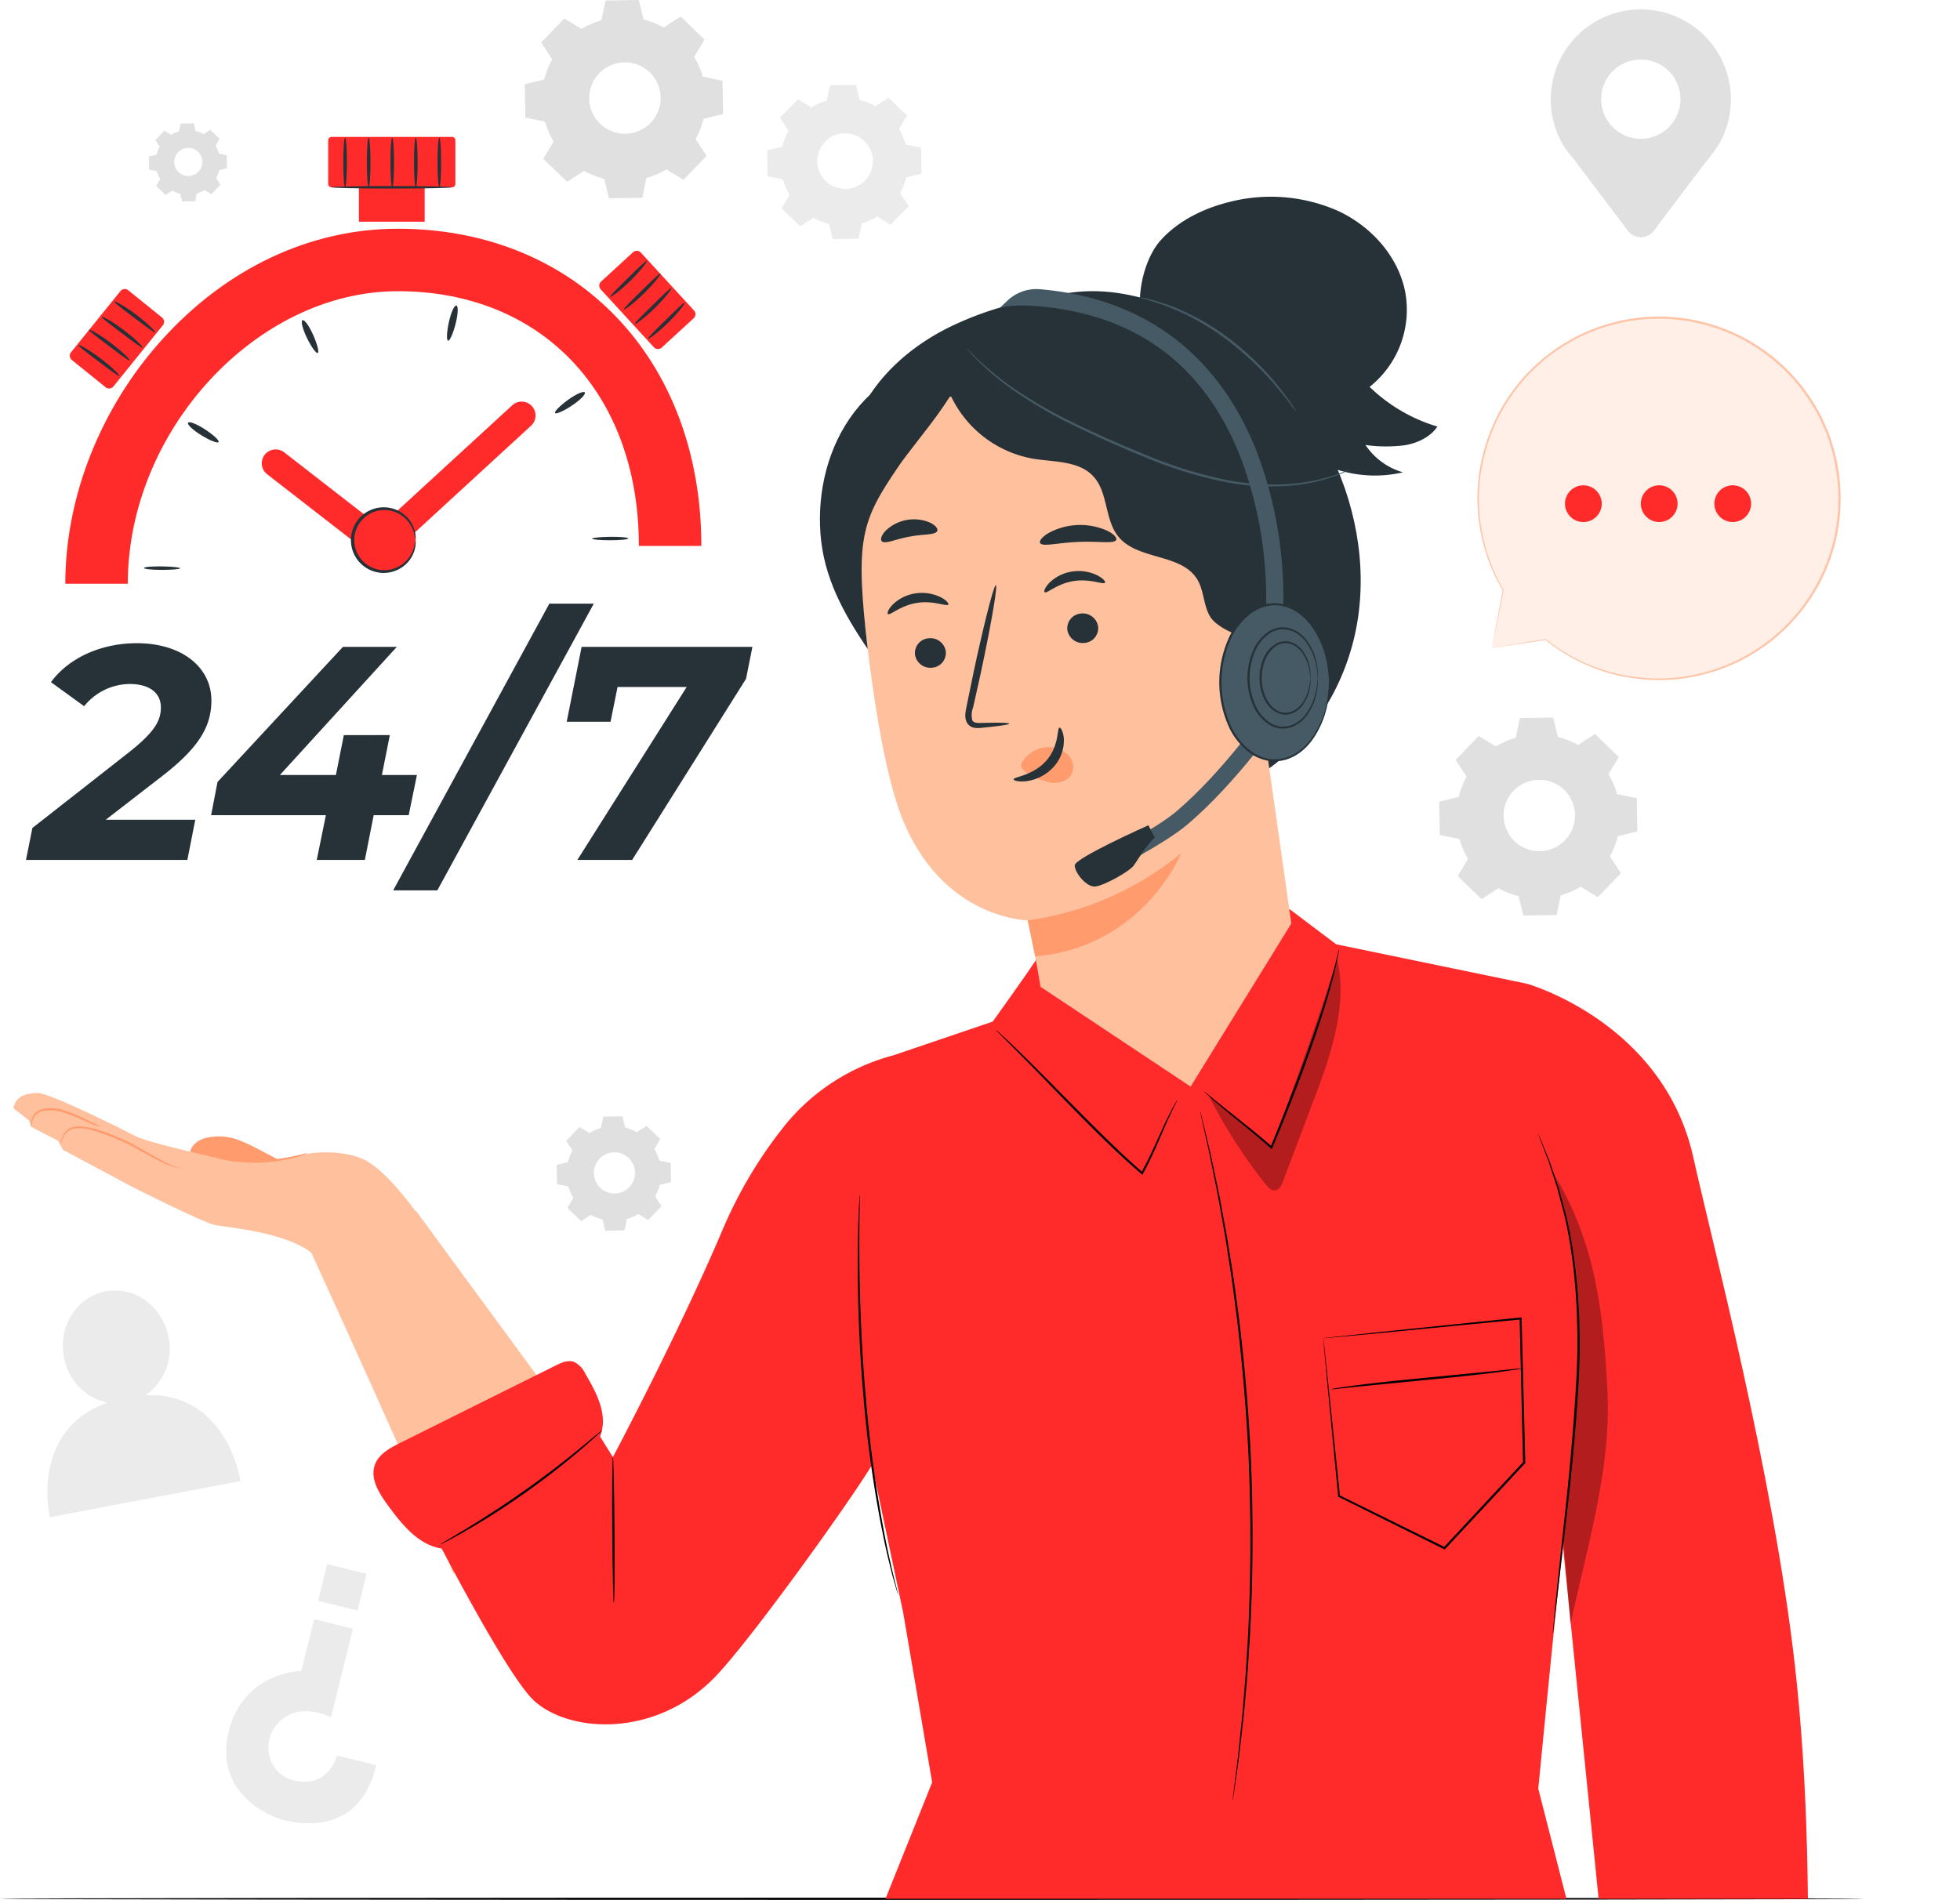 <svg xmlns="http://www.w3.org/2000/svg" xmlns:xlink="http://www.w3.org/1999/xlink" width="427" height="414" viewBox="0 0 427 414">
  <defs>
    <clipPath id="clip-path">
      <rect id="Rectangle_61" data-name="Rectangle 61" width="406.153" height="414" fill="none"/>
    </clipPath>
    <clipPath id="clip-path-7">
      <rect id="Rectangle_58" data-name="Rectangle 58" width="11.903" height="98.359" fill="none"/>
    </clipPath>
    <clipPath id="clip-path-8">
      <rect id="Rectangle_59" data-name="Rectangle 59" width="28.721" height="50.45" fill="none"/>
    </clipPath>
    <clipPath id="clip-support-image">
      <rect width="427" height="414"/>
    </clipPath>
  </defs>
  <g id="support-image" clip-path="url(#clip-support-image)">
    <g id="Group_88" data-name="Group 88">
      <g id="Group_87" data-name="Group 87" clip-path="url(#clip-path)">
        <g id="Group_72" data-name="Group 72">
          <g id="Group_71" data-name="Group 71" clip-path="url(#clip-path)">
            <path id="Path_508" data-name="Path 508" d="M134.739,6.3a17.772,17.772,0,0,1,4.337-1.884l.893-4.293L147.22,0l1.044,4.258a17.777,17.777,0,0,1,4.4,1.731l3.665-2.4,5.217,5.038-2.272,3.746a17.761,17.761,0,0,1,1.885,4.337l4.292.893.127,7.252L161.321,25.9a17.8,17.8,0,0,1-1.73,4.4l2.4,3.665-5.037,5.218-3.747-2.272a17.778,17.778,0,0,1-4.337,1.884l-.893,4.292-7.251.127-1.044-4.258a17.791,17.791,0,0,1-4.4-1.731l-3.665,2.4L126.4,34.587l2.272-3.746a17.781,17.781,0,0,1-1.885-4.337L122.5,25.61l-.127-7.251,4.258-1.044a17.77,17.77,0,0,1,1.731-4.4l-2.4-3.666,5.038-5.217Zm3.866,9.66a7.78,7.78,0,1,0,11-.193,7.781,7.781,0,0,0-11,.193" transform="translate(-8.053)" fill="#e0e0e0"/>
            <path id="Path_509" data-name="Path 509" d="M136.949,264.03a10.257,10.257,0,0,1,2.5-1.086l.516-2.476,4.182-.073.6,2.455a10.221,10.221,0,0,1,2.537,1l2.114-1.385,3.009,2.905-1.311,2.161a10.23,10.23,0,0,1,1.087,2.5l2.475.515.074,4.182-2.456.6a10.254,10.254,0,0,1-1,2.537l1.385,2.113-2.905,3.009-2.161-1.31a10.268,10.268,0,0,1-2.5,1.086l-.515,2.476-4.182.073-.6-2.455a10.221,10.221,0,0,1-2.537-1l-2.114,1.385-3.009-2.905,1.311-2.161a10.215,10.215,0,0,1-1.087-2.5l-2.475-.515-.074-4.182,2.456-.6a10.27,10.27,0,0,1,1-2.537l-1.385-2.113,2.905-3.009Zm2.229,5.572a4.487,4.487,0,1,0,6.345-.111,4.487,4.487,0,0,0-6.345.111" transform="translate(-8.543 -17.136)" fill="#e0e0e0"/>
            <path id="Path_510" data-name="Path 510" d="M39.588,31.258a7,7,0,0,1,1.707-.742l.352-1.689,2.854-.05.411,1.676a6.97,6.97,0,0,1,1.732.682l1.443-.946,2.053,1.983-.894,1.475a7,7,0,0,1,.742,1.707l1.69.352.05,2.854-1.676.411a7.018,7.018,0,0,1-.681,1.732l.945,1.443L48.333,44.2l-1.475-.895a6.984,6.984,0,0,1-1.707.742l-.352,1.69-2.854.05-.411-1.676A7.032,7.032,0,0,1,39.8,43.43l-1.442.945-2.054-1.983.894-1.475a6.969,6.969,0,0,1-.742-1.707l-1.689-.351L34.718,36l1.676-.411a7,7,0,0,1,.682-1.732l-.946-1.442,1.983-2.054Zm1.522,3.8a3.063,3.063,0,1,0,4.331-.077,3.063,3.063,0,0,0-4.331.077" transform="translate(-2.285 -1.894)" fill="#e0e0e0"/>
            <path id="Path_511" data-name="Path 511" d="M188.525,24.691a13.824,13.824,0,0,1,3.374-1.467l.7-3.34,5.643-.1.812,3.314a13.814,13.814,0,0,1,3.424,1.346l2.851-1.869,4.06,3.921-1.767,2.915a13.825,13.825,0,0,1,1.467,3.374l3.339.7.1,5.643-3.313.813a13.824,13.824,0,0,1-1.347,3.423l1.869,2.852-3.92,4.06L202.9,48.5a13.788,13.788,0,0,1-3.374,1.467l-.7,3.34-5.642.1-.813-3.314a13.844,13.844,0,0,1-3.423-1.346L186.1,50.617l-4.06-3.92,1.767-2.915a13.821,13.821,0,0,1-1.466-3.374l-3.34-.7-.1-5.643,3.314-.813a13.823,13.823,0,0,1,1.346-3.423l-1.869-2.852,3.92-4.059Zm3.008,7.517a6.054,6.054,0,1,0,8.56-.15,6.053,6.053,0,0,0-8.56.15" transform="translate(-11.773 -1.302)" fill="#ebebeb"/>
            <path id="Path_512" data-name="Path 512" d="M347.983,173.657a17.734,17.734,0,0,1,4.332-1.882l.892-4.288,7.245-.127,1.043,4.253a17.782,17.782,0,0,1,4.4,1.729l3.661-2.4,5.213,5.033-2.269,3.742a17.754,17.754,0,0,1,1.882,4.333l4.287.892.127,7.245-4.253,1.043a17.724,17.724,0,0,1-1.729,4.4l2.4,3.662-5.032,5.213-3.743-2.27a17.689,17.689,0,0,1-4.333,1.882l-.892,4.288-7.245.127-1.043-4.253a17.74,17.74,0,0,1-4.4-1.729l-3.661,2.4-5.213-5.032,2.269-3.743a17.755,17.755,0,0,1-1.882-4.333l-4.288-.892-.127-7.245,4.254-1.043a17.772,17.772,0,0,1,1.728-4.4l-2.4-3.662,5.032-5.212Zm3.862,9.651a7.773,7.773,0,1,0,10.991-.193,7.773,7.773,0,0,0-10.991.193" transform="translate(-22.087 -11.014)" fill="#e0e0e0"/>
            <path id="Path_513" data-name="Path 513" d="M400.889,21.844a19.622,19.622,0,1,0-36.534,9.913h-.011l.056.074c.752,1.268,1.695,2.175,2.647,3.507L378.44,50.428a3.543,3.543,0,0,0,5.656,0l11.2-14.842a42.3,42.3,0,0,0,2.849-3.775l.041-.054h-.008a19.5,19.5,0,0,0,2.709-9.913m-19.622,8.543a8.635,8.635,0,1,1,8.635-8.635,8.634,8.634,0,0,1-8.635,8.635" transform="translate(-23.799 -0.146)" fill="#e0e0e0"/>
            <path id="Path_514" data-name="Path 514" d="M32.413,323.849A12.379,12.379,0,0,0,37.465,311.2c-1.28-6.719-7.424-11.2-13.725-10s-10.37,7.613-9.09,14.331a12.362,12.362,0,0,0,9.472,9.934C7.1,331.52,11.6,350.427,11.6,350.427l41.513-7.884s-2.806-19.455-20.7-18.7" transform="translate(-0.728 -19.809)" fill="#ebebeb"/>
            <path id="Path_515" data-name="Path 515" d="M85.439,409.492l-8.545-2.106s-1.768,7.176-9.256,5.467a7.122,7.122,0,0,1-5.609-6.064,7.885,7.885,0,0,1,2.314-6.771c2.038-2.032,5.749-3.422,11.258-.988l4.748-19.268-8.45-2.081-2.781,11.286s-12.605.144-15.823,13.2c-3.078,12.5,7.413,18.159,12.209,19.341,3.669.9,16.383,3.1,19.936-12.019" transform="translate(-3.471 -24.855)" fill="#ebebeb"/>
            <rect id="Rectangle_52" data-name="Rectangle 52" width="8.248" height="8.832" transform="translate(69.305 348.831) rotate(-76.158)" fill="#ebebeb"/>
          </g>
        </g>
        <g id="Group_74" data-name="Group 74">
          <g id="Group_73" data-name="Group 73" clip-path="url(#clip-path)">
            <path id="Path_516" data-name="Path 516" d="M406.153,442.887c0,.135-90.928.243-203.066.243C90.908,443.13,0,443.021,0,442.887s90.908-.243,203.087-.243c112.138,0,203.066.108,203.066.243" transform="translate(0 -29.13)"/>
          </g>
        </g>
        <g id="Group_76" data-name="Group 76">
          <g id="Group_75" data-name="Group 75" clip-path="url(#clip-path)">
            <path id="Path_517" data-name="Path 517" d="M23.441,188.5h19.5l-1.725,8.755H6.063l1.393-6.964,21.159-16.582c5.24-4.179,6.832-6.633,6.832-9.684s-2.321-5.107-6.832-5.107a12.863,12.863,0,0,0-9.883,4.843l-7.23-5.24c3.714-5.108,10.679-8.49,18.7-8.49,9.816,0,16.25,5.24,16.25,12.47,0,5.505-2.52,10.147-10.679,16.448Z" transform="translate(-0.399 -9.873)" fill="#263238"/>
            <path id="Path_518" data-name="Path 518" d="M92.277,187.559H84.65l-1.924,9.75H72.247l1.99-9.75H49.232l1.393-7.23L77.952,150.88h11.74L64.222,178.8h12.2l1.725-8.689H88.165L86.442,178.8h7.627Z" transform="translate(-3.24 -9.929)" fill="#263238"/>
            <path id="Path_519" data-name="Path 519" d="M125.715,140.8H135.4l-34.092,62.48H91.689Z" transform="translate(-6.034 -9.266)" fill="#263238"/>
            <path id="Path_520" data-name="Path 520" d="M172.618,150.88l-1.393,6.963-24.806,39.465H134.48l23.812-37.674H143.235L141.71,167.2h-9.551l3.25-16.317Z" transform="translate(-8.697 -9.929)" fill="#263238"/>
            <path id="Path_521" data-name="Path 521" d="M28.841,130.717H15.231c0-18.948,7.667-38.322,21.035-53.153,14.072-15.612,32.329-24.21,51.408-24.21,38.931,0,66.12,28.418,66.12,69.108h-13.61c0-33.195-21.1-55.5-52.51-55.5-30.792,0-58.833,30.385-58.833,63.751" transform="translate(-1.002 -3.511)" fill="#ff2a2a"/>
            <path id="Path_522" data-name="Path 522" d="M37.512,132.115c2.175.035,3.937.219,3.935.409s-1.766.347-3.94.349-3.936-.18-3.934-.409,1.766-.385,3.939-.349" transform="translate(-2.209 -8.694)" fill="#263238"/>
            <path id="Path_523" data-name="Path 523" d="M47.581,100.068c1.82,1.191,3.129,2.42,2.923,2.745s-1.877-.333-3.731-1.47-3.162-2.364-2.922-2.744,1.91.279,3.73,1.469" transform="translate(-2.884 -6.482)" fill="#263238"/>
            <path id="Path_524" data-name="Path 524" d="M72.877,77.937c.881,1.989,1.318,3.73.976,3.889s-1.391-1.3-2.344-3.253-1.39-3.7-.976-3.888S72,75.949,72.877,77.937" transform="translate(-4.631 -4.914)" fill="#263238"/>
            <path id="Path_525" data-name="Path 525" d="M106.113,75.268c-.542,2.107-1.278,3.744-1.643,3.657s-.288-1.881.175-4.006,1.2-3.762,1.644-3.656.366,1.9-.176,4" transform="translate(-6.86 -4.689)" fill="#263238"/>
            <path id="Path_526" data-name="Path 526" d="M133.11,94.393c-1.812,1.2-3.453,1.932-3.665,1.626s1.045-1.587,2.808-2.862,3.4-2,3.664-1.625-1,1.658-2.807,2.861" transform="translate(-8.517 -6.017)" fill="#263238"/>
            <path id="Path_527" data-name="Path 527" d="M142.024,125.968c-2.176,0-3.939-.162-3.94-.355s1.761-.373,3.936-.4,3.939.131,3.939.355-1.761.4-3.935.4" transform="translate(-9.087 -8.24)" fill="#263238"/>
            <path id="Path_528" data-name="Path 528" d="M86.976,127.928a3.014,3.014,0,0,1-1.854-.636L62.249,109.527a3.025,3.025,0,1,1,3.712-4.777L86.8,120.938l28.824-26.465a3.025,3.025,0,0,1,4.119,4.431L89.036,127.119a3.024,3.024,0,0,1-2.06.809" transform="translate(-4.02 -6.164)" fill="#ff2a2a"/>
            <path id="Path_529" data-name="Path 529" d="M103.505,42.916H77.278a.74.74,0,0,1-.74-.74v-9.5a.74.74,0,0,1,.74-.74h26.227a.74.74,0,0,1,.74.74v9.5a.74.74,0,0,1-.74.74" transform="translate(-5.037 -2.102)" fill="#ff2a2a"/>
            <rect id="Rectangle_55" data-name="Rectangle 55" width="14.322" height="12.983" transform="translate(78.194 35.326)" fill="#ff2a2a"/>
            <path id="Path_530" data-name="Path 530" d="M36.543,75.321,25.785,88.645a1.207,1.207,0,0,1-1.7.18l-7.352-5.937a1.208,1.208,0,0,1-.181-1.7L27.312,67.867a1.207,1.207,0,0,1,1.7-.18l7.353,5.937a1.207,1.207,0,0,1,.18,1.7" transform="translate(-1.072 -4.437)" fill="#ff2a2a"/>
            <path id="Path_531" data-name="Path 531" d="M103.561,43.669c0,.153-5.874.277-13.117.277s-13.118-.124-13.118-.277,5.872-.278,13.118-.278,13.117.125,13.117.278" transform="translate(-5.089 -2.856)" fill="#263238"/>
            <path id="Path_532" data-name="Path 532" d="M27.2,87.21c-.147.167-2.127-1.344-4.575-3.185S18.183,80.693,18.3,80.5s2.325,1.026,4.8,2.892,4.242,3.655,4.1,3.813" transform="translate(-1.204 -5.297)" fill="#263238"/>
            <path id="Path_533" data-name="Path 533" d="M29.637,83.621c-.147.167-2.127-1.344-4.575-3.185s-4.443-3.334-4.323-3.521,2.325,1.026,4.8,2.892,4.242,3.655,4.1,3.813" transform="translate(-1.364 -5.061)" fill="#263238"/>
            <path id="Path_534" data-name="Path 534" d="M32.635,80.613c-.147.167-2.127-1.344-4.575-3.185s-4.443-3.333-4.323-3.521,2.325,1.026,4.8,2.892,4.242,3.655,4.1,3.813" transform="translate(-1.562 -4.863)" fill="#263238"/>
            <path id="Path_535" data-name="Path 535" d="M35.533,77.024c-.147.167-2.127-1.344-4.575-3.185s-4.443-3.334-4.323-3.521,2.325,1.026,4.8,2.892,4.242,3.655,4.1,3.813" transform="translate(-1.752 -4.626)" fill="#263238"/>
            <path id="Path_536" data-name="Path 536" d="M151.649,79.524,140.07,66.907a1.207,1.207,0,0,1,.073-1.7l6.963-6.391a1.208,1.208,0,0,1,1.706.074L160.389,71.5a1.206,1.206,0,0,1-.073,1.7l-6.963,6.39a1.206,1.206,0,0,1-1.7-.073" transform="translate(-9.197 -3.849)" fill="#ff2a2a"/>
            <path id="Path_537" data-name="Path 537" d="M142.316,68.674c-.144-.17,1.645-1.9,3.828-4.052s3.956-3.9,4.124-3.753-1.359,2.147-3.571,4.314-4.244,3.654-4.38,3.49" transform="translate(-9.365 -4.005)" fill="#263238"/>
            <path id="Path_538" data-name="Path 538" d="M145.5,71.615c-.144-.17,1.645-1.9,3.828-4.052s3.956-3.9,4.124-3.753-1.359,2.147-3.571,4.314-4.244,3.654-4.38,3.49" transform="translate(-9.575 -4.199)" fill="#263238"/>
            <path id="Path_539" data-name="Path 539" d="M148.033,75.027c-.144-.17,1.645-1.9,3.828-4.052s3.956-3.9,4.124-3.753-1.359,2.147-3.571,4.314-4.244,3.654-4.38,3.49" transform="translate(-9.741 -4.423)" fill="#263238"/>
            <path id="Path_540" data-name="Path 540" d="M151.152,78.425c-.144-.17,1.645-1.9,3.828-4.052s3.956-3.9,4.124-3.753-1.359,2.147-3.571,4.314-4.244,3.654-4.38,3.49" transform="translate(-9.947 -4.647)" fill="#263238"/>
            <path id="Path_541" data-name="Path 541" d="M80.453,42.912c-.218,0-.394-2.422-.394-5.411s.177-5.412.394-5.412.393,2.422.393,5.412-.176,5.411-.393,5.411" transform="translate(-5.269 -2.112)" fill="#263238"/>
            <path id="Path_542" data-name="Path 542" d="M85.948,42.912c-.218,0-.394-2.422-.394-5.411s.177-5.412.394-5.412.393,2.422.393,5.412-.176,5.411-.393,5.411" transform="translate(-5.63 -2.112)" fill="#263238"/>
            <path id="Path_543" data-name="Path 543" d="M91.442,42.912c-.218,0-.393-2.422-.393-5.411s.176-5.412.393-5.412.393,2.422.393,5.412-.176,5.411-.393,5.411" transform="translate(-5.992 -2.112)" fill="#263238"/>
            <path id="Path_544" data-name="Path 544" d="M96.937,42.912c-.218,0-.394-2.422-.394-5.411s.177-5.412.394-5.412.393,2.422.393,5.412-.176,5.411-.393,5.411" transform="translate(-6.353 -2.112)" fill="#263238"/>
            <path id="Path_545" data-name="Path 545" d="M102.431,42.912c-.218,0-.394-2.422-.394-5.411s.177-5.412.394-5.412.393,2.422.393,5.412-.176,5.411-.393,5.411" transform="translate(-6.715 -2.112)" fill="#263238"/>
            <path id="Path_546" data-name="Path 546" d="M95.924,125.5a6.856,6.856,0,1,1-6.856-6.856,6.856,6.856,0,0,1,6.856,6.856" transform="translate(-5.41 -7.808)" fill="#ff2a2a"/>
            <path id="Path_547" data-name="Path 547" d="M95.9,125.482c-.07,0-.057-.611-.347-1.64a6.847,6.847,0,0,0-2.512-3.612,6.553,6.553,0,1,0,0,10.5,6.844,6.844,0,0,0,2.511-3.612c.29-1.029.277-1.643.347-1.64.024,0,.04.15.049.441a5.169,5.169,0,0,1-.131,1.266,6.818,6.818,0,0,1-2.475,3.939,7.08,7.08,0,0,1-6.745,1.1,7.155,7.155,0,0,1,0-13.486,7.078,7.078,0,0,1,6.744,1.1,6.82,6.82,0,0,1,2.476,3.939,5.176,5.176,0,0,1,.131,1.266c-.008.291-.024.442-.049.442" transform="translate(-5.385 -7.787)" fill="#263238"/>
          </g>
        </g>
        <g id="Group_78" data-name="Group 78">
          <g id="Group_77" data-name="Group 77" clip-path="url(#clip-path)">
            <path id="Path_548" data-name="Path 548" d="M347.7,146.076l11.719-1.853a39.5,39.5,0,1,0-9.238-10.7l-.016-.016Z" transform="translate(-22.685 -4.874)" fill="#ffefe6"/>
            <path id="Path_549" data-name="Path 549" d="M347.691,146.06s.04-.261.138-.794q.154-.828.446-2.392c.406-2.146,1-5.3,1.78-9.4a.1.1,0,0,1,.121-.083.106.106,0,0,1,.054.029l.016.015-.164.127a39.5,39.5,0,0,1-5.508-18.575,38.638,38.638,0,0,1,.235-6.113,43.383,43.383,0,0,1,1.326-6.422,39.346,39.346,0,0,1,18.092-23.224,39.756,39.756,0,0,1,16.135-5.214,39.575,39.575,0,0,1,33.321,13.152l1.593,1.866c.494.649.944,1.33,1.415,1.991a39.388,39.388,0,0,1,2.515,4.142c.411.693.677,1.456,1.022,2.178.306.739.694,1.443.931,2.2a38.815,38.815,0,0,1,1.373,4.542,40.341,40.341,0,0,1,.144,18.238,39.638,39.638,0,0,1-33.121,30.338,42.984,42.984,0,0,1-6.583.387,51.031,51.031,0,0,1-6.107-.659,39.162,39.162,0,0,1-17.52-8.1l.078.021-8.76,1.322-2.233.33c-.5.073-.742.1-.742.1s.269-.053.778-.139l2.253-.379,8.672-1.434a.1.1,0,0,1,.079.021,39.2,39.2,0,0,0,17.451,7.947,50.992,50.992,0,0,0,6.058.629,42.848,42.848,0,0,0,6.523-.407,39.339,39.339,0,0,0,32.717-30.079,39.926,39.926,0,0,0-.157-18.021,38.269,38.269,0,0,0-1.359-4.485c-.234-.752-.617-1.447-.92-2.177-.341-.712-.6-1.467-1.011-2.151a38.84,38.84,0,0,0-2.485-4.091c-.466-.653-.91-1.326-1.4-1.966l-1.574-1.843a39.148,39.148,0,0,0-32.913-13.011,39.147,39.147,0,0,0-33.918,28.076,43.193,43.193,0,0,0-1.336,6.36,38.387,38.387,0,0,0-.258,6.061,39.525,39.525,0,0,0,5.367,18.482.1.1,0,0,1-.163.127l-.016-.015.176-.054c-.826,4.062-1.459,7.184-1.891,9.307q-.325,1.579-.5,2.412c-.113.544-.18.831-.18.831" transform="translate(-22.674 -4.858)" fill="#ffc4a7"/>
            <path id="Path_550" data-name="Path 550" d="M399.8,117.2a4,4,0,1,1,4,4,4,4,0,0,1-4-4" transform="translate(-26.311 -7.449)" fill="#ff2a2a"/>
            <path id="Path_551" data-name="Path 551" d="M382.65,117.2a4,4,0,1,1,4,4,4,4,0,0,1-4-4" transform="translate(-25.182 -7.449)" fill="#ff2a2a"/>
            <path id="Path_552" data-name="Path 552" d="M365.5,119.2a4,4,0,1,1,5.471,1.466A4,4,0,0,1,365.5,119.2" transform="translate(-24.018 -7.449)" fill="#ff2a2a"/>
          </g>
        </g>
        <g id="Group_86" data-name="Group 86">
          <g id="Group_85" data-name="Group 85" clip-path="url(#clip-path)">
            <path id="Path_553" data-name="Path 553" d="M64.52,270.616c-2.465-1.17-6.6-3.6-9.155-4.56a12.132,12.132,0,0,0-8.007-.543c-1.512.506-3.014,1.707-3.024,3.3l10.045,7.365,10.141-2.668Z" transform="translate(-2.918 -17.443)" fill="#ff9b6c"/>
            <path id="Path_554" data-name="Path 554" d="M50.82,269.847s-18.046-3.91-21.015-5.458-18.728-9.436-21.342-9.436-4.87.713-5.345,3.327l3.432,2.667.436,1.363,5.867,3.057,1.073,1.97,14.927,7.976s15.679,7.958,18.292,8.433,15.679,1.544,21.262,6.3l22.421-9.2s-6.479-9.2-11.461-11.463c-4.446-2.018-11.91-2.023-17.137.115Z" transform="translate(-0.205 -16.778)" fill="#ffc09d"/>
            <path id="Path_555" data-name="Path 555" d="M70.241,286.738s28.54,62.235,33.132,74.7c0,0,31.9-5.243,33-22.954L95.246,282.439Z" transform="translate(-4.622 -18.587)" fill="#ffc09d"/>
            <path id="Path_556" data-name="Path 556" d="M40.033,271.767c0,.017-.106.014-.305-.007a5.024,5.024,0,0,1-.859-.173,18.779,18.779,0,0,1-2.971-1.2c-1.217-.588-2.625-1.362-4.176-2.23-.777-.433-1.59-.891-2.442-1.334s-1.771-.815-2.712-1.228a38.261,38.261,0,0,0-5.4-1.964,8.8,8.8,0,0,0-4.542-.33,3.77,3.77,0,0,0-2.1,2.117,10.7,10.7,0,0,1-.477,1.063c-.016,0,0-.108.046-.3a5.674,5.674,0,0,1,.257-.835,5.069,5.069,0,0,1,.664-1.229,3.265,3.265,0,0,1,1.49-1.137,5.106,5.106,0,0,1,2.25-.221,16.632,16.632,0,0,1,2.518.441,35.672,35.672,0,0,1,5.482,1.951c.938.411,1.874.788,2.741,1.252s1.67.924,2.442,1.367c1.54.89,2.923,1.692,4.11,2.313a24.4,24.4,0,0,0,2.874,1.327c.7.257,1.113.312,1.106.361" transform="translate(-0.924 -17.29)" fill="#ff9b6c"/>
            <path id="Path_557" data-name="Path 557" d="M22.374,262.542a10.322,10.322,0,0,1-2.526-.874,49.912,49.912,0,0,0-5.93-2.367,9.169,9.169,0,0,0-3.412-.292,3.368,3.368,0,0,0-2.407,1.12,3.976,3.976,0,0,0-.708,1.713,2.243,2.243,0,0,1-.135.7,1.924,1.924,0,0,1-.053-.723,3.723,3.723,0,0,1,.622-1.9A3.129,3.129,0,0,1,8.908,259a4.769,4.769,0,0,1,1.547-.44,9.122,9.122,0,0,1,3.6.269,36.064,36.064,0,0,1,5.941,2.523,24.044,24.044,0,0,1,2.381,1.186" transform="translate(-0.474 -17.011)" fill="#ff9b6c"/>
            <path id="Path_558" data-name="Path 558" d="M70.2,269.017a2.531,2.531,0,0,1-.732.32c-.48.181-1.19.4-2.078.634a34.416,34.416,0,0,1-14.246.621c-.9-.156-1.631-.313-2.125-.451a2.54,2.54,0,0,1-.758-.256c.018-.077,1.127.144,2.932.366a42.005,42.005,0,0,0,14.118-.615c1.78-.379,2.866-.7,2.889-.62" transform="translate(-3.307 -17.703)" fill="#ff9b6c"/>
            <path id="Path_559" data-name="Path 559" d="M338.834,228.311l-41.565-8.595-10.216-7.707-54.844,10.576c-.874,1.6-9.764,13.98-9.764,13.98L200.851,243.9a45.445,45.445,0,0,0-23.433,14.964,96.693,96.693,0,0,0-13.982,23.45c-9.717,22.8-23.74,49.146-23.74,49.146L130.9,317.3,93.86,334.746s21.7,43.755,28.885,50c7.986,6.944,26.347,7.743,39.044-5.205,7.654-7.806,29.767-38.677,34.374-46.4l6.8,32.316,6.292,36.878-10.165,25.375H347.436L341.3,403.726s6.047-62.534,7.715-74.165c3.936-27.455-10.179-101.25-10.179-101.25" transform="translate(-6.177 -13.952)" fill="#ff2a2a"/>
            <path id="Path_560" data-name="Path 560" d="M355.83,229.459s29.707,8.335,36.246,37.858c3.962,17.893,17.415,68.885,22.147,110.873,2.812,24.96,2.724,48.029,2.812,50.668H371.445L352.12,237.792Z" transform="translate(-23.173 -15.1)" fill="#ff2a2a"/>
            <path id="Path_561" data-name="Path 561" d="M271.747,255.522a1.228,1.228,0,0,1-.125.307l-.423.859c-.368.753-.9,1.856-1.54,3.272-1.312,2.814-2.866,6.965-5.366,11.605l-.128.236-.206-.176c-3.08-2.625-6.429-5.783-9.885-9.2-6.113-6.07-11.477-11.724-15.442-15.732l-4.71-4.734-1.287-1.28a3.2,3.2,0,0,1-.427-.471,3.117,3.117,0,0,1,.494.4l1.351,1.215c1.157,1.072,2.816,2.644,4.822,4.627,4.032,3.949,9.436,9.567,15.541,15.63,3.451,3.408,6.78,6.57,9.828,9.207l-.334.061c2.514-4.581,4.129-8.715,5.513-11.5.674-1.4,1.245-2.492,1.654-3.226l.483-.83a1.167,1.167,0,0,1,.188-.273" transform="translate(-15.281 -15.808)"/>
            <path id="Path_562" data-name="Path 562" d="M310.2,221.383a3.27,3.27,0,0,1-.089.654c-.088.474-.2,1.092-.348,1.861-.337,1.609-.9,3.922-1.7,6.75-1.611,5.653-4.226,13.343-7.438,21.71-1.7,4.429-3.385,8.609-4.955,12.323l-.12.284-.232-.2c-4.234-3.734-8.026-6.676-10.6-8.867-1.294-1.087-2.3-1.965-2.977-2.58l-.765-.713a1.357,1.357,0,0,1-.246-.264,1.387,1.387,0,0,1,.294.21l.809.66,3.055,2.481c2.618,2.131,6.443,5.019,10.723,8.742l-.352.079c1.542-3.716,3.209-7.9,4.91-12.325,3.208-8.357,5.87-16.017,7.561-21.632.841-2.809,1.452-5.1,1.846-6.694.18-.759.325-1.37.435-1.838a3.4,3.4,0,0,1,.185-.635" transform="translate(-18.474 -14.569)"/>
            <path id="Path_563" data-name="Path 563" d="M208.782,365.712a.79.79,0,0,1-.082-.212l-.2-.635-.7-2.458c-.317-1.065-.63-2.387-1-3.919-.391-1.529-.773-3.284-1.177-5.228a259.577,259.577,0,0,1-4.353-30.7c-1.052-12.075-1.285-23.054-1.234-30.991.033-3.969.109-7.18.219-9.4q.08-1.616.125-2.553c.019-.267.033-.485.045-.663a.783.783,0,0,1,.033-.225.867.867,0,0,1,.018.227c0,.179,0,.4,0,.665-.008.624-.02,1.477-.034,2.554-.051,2.218-.076,5.428-.064,9.392.036,7.929.323,18.891,1.374,30.949a283.877,283.877,0,0,0,4.206,30.675c.381,1.945.74,3.7,1.105,5.233.348,1.536.633,2.863.921,3.934l.616,2.479c.059.261.108.474.148.648a.786.786,0,0,1,.035.225" transform="translate(-13.163 -18.343)"/>
            <path id="Path_564" data-name="Path 564" d="M358.729,264.521a1.31,1.31,0,0,1,.128.255l.33.768c.293.711.7,1.706,1.227,2.973.259.648.566,1.362.865,2.157q.409,1.211.887,2.619l1.016,3.012.94,3.439c2.781,9.617,4.2,23.519,3.393,38.742-.821,15.228-2.6,28.914-3.7,38.829-.572,4.931-1.035,8.933-1.36,11.739-.165,1.358-.3,2.427-.388,3.189-.047.342-.084.615-.113.829a1.236,1.236,0,0,1-.055.28,1.3,1.3,0,0,1,.006-.286c.017-.214.038-.49.065-.833.071-.765.17-1.837.3-3.2.263-2.778.674-6.8,1.207-11.757,1.015-9.924,2.734-23.616,3.554-38.813.8-15.192-.554-29.024-3.24-38.633q-.475-1.8-.9-3.437-.52-1.6-.978-3.015l-.848-2.626c-.285-.8-.578-1.516-.824-2.168l-1.14-3-.285-.786a1.3,1.3,0,0,1-.082-.275" transform="translate(-23.607 -17.408)"/>
            <path id="Path_565" data-name="Path 565" d="M143.126,371.7c-.135,0-.291-7.123-.349-15.909s0-15.913.137-15.914.291,7.121.349,15.911,0,15.911-.137,15.912" transform="translate(-9.394 -22.367)"/>
            <path id="Path_566" data-name="Path 566" d="M286.954,409.5a2.321,2.321,0,0,1,.027-.391c.032-.279.075-.657.129-1.141.127-1.026.308-2.5.541-4.379.121-.952.256-2.008.4-3.162.123-1.16.257-2.42.4-3.77.272-2.707.646-5.784.892-9.2q.21-2.562.44-5.358c.149-1.863.234-3.806.361-5.814.279-4.018.4-8.319.558-12.842.207-9.051.174-19.009-.294-29.447-.514-10.44-1.415-20.358-2.471-29.351-.588-4.489-1.106-8.762-1.761-12.734-.316-1.99-.582-3.916-.905-5.756s-.641-3.606-.941-5.291c-.565-3.378-1.227-6.406-1.753-9.076l-.753-3.715c-.254-1.135-.488-2.174-.7-3.11-.407-1.852-.727-3.3-.949-4.308-.1-.476-.177-.848-.235-1.124a2.24,2.24,0,0,1-.064-.387,2.461,2.461,0,0,1,.112.375c.069.274.163.643.282,1.114.244,1,.592,2.446,1.039,4.288.223.934.47,1.971.74,3.1l.792,3.71c.551,2.666,1.237,5.69,1.824,9.068q.465,2.528.972,5.291c.334,1.84.609,3.768.933,5.757.674,3.976,1.208,8.25,1.808,12.742,1.082,9,2,18.93,2.512,29.383.469,10.451.489,20.42.257,29.481-.176,4.529-.306,8.834-.6,12.854-.135,2.01-.23,3.954-.389,5.819s-.321,3.651-.472,5.358c-.268,3.417-.667,6.494-.965,9.2q-.237,2.026-.441,3.768-.244,1.729-.446,3.159c-.271,1.878-.484,3.344-.632,4.368-.075.48-.134.857-.177,1.134a2.394,2.394,0,0,1-.077.384" transform="translate(-18.419 -17.054)"/>
            <path id="Path_567" data-name="Path 567" d="M308.59,311.822a1.035,1.035,0,0,1,.188-.032l.583-.07,2.3-.255,8.747-.932,31.159-3.225.231-.024.007.234c.241,9.433.514,20.1.8,31.408l0,.1-.068.073-3.759,4.039-13.606,14.6-.12.129-.157-.078L311.941,346.4l-.1-.05-.011-.109c-1-10.418-1.824-19.035-2.4-25.074-.276-2.973-.491-5.309-.642-6.929q-.1-1.16-.158-1.807c-.033-.406-.038-.605-.038-.605s.037.225.086.644l.207,1.839c.175,1.627.427,3.976.747,6.963.626,6,1.518,14.571,2.6,24.928l-.11-.16L335.1,357.368l-.277.05,13.6-14.613,3.76-4.039-.065.171c-.27-11.314-.525-21.977-.75-31.409l.237.209-31.042,3-8.807.823-2.343.208-.608.049a1.473,1.473,0,0,1-.215.009" transform="translate(-20.308 -20.222)"/>
            <path id="Path_568" data-name="Path 568" d="M351.971,319.185a10.627,10.627,0,0,1-1.617.308c-1.045.169-2.563.381-4.441.622-3.755.484-8.958,1.034-14.706,1.582l-14.714,1.44-4.456.468a10.569,10.569,0,0,1-1.641.121,10.6,10.6,0,0,1,1.617-.308c1.045-.169,2.562-.381,4.44-.622,3.755-.484,8.958-1.034,14.708-1.582l14.714-1.44,4.456-.468a10.558,10.558,0,0,1,1.641-.121" transform="translate(-20.427 -21.004)"/>
            <g id="Group_81" data-name="Group 81" transform="translate(338.384 255.653)" opacity="0.3">
              <g id="Group_80" data-name="Group 80">
                <g id="Group_79" data-name="Group 79" clip-path="url(#clip-path-7)">
                  <path id="Path_569" data-name="Path 569" d="M364.4,352.932l1.569,19.089c3.463-16.35,8.908-33.92,8.063-50.612-.84-16.583-2.417-32.643-11.816-47.747a94.855,94.855,0,0,1,5.515,35.491c-.859,19.529-3.331,43.779-3.331,43.779" transform="translate(-362.221 -273.662)"/>
                </g>
              </g>
            </g>
            <path id="Path_570" data-name="Path 570" d="M133.276,320.291a5.315,5.315,0,0,0-2.525-2.643c-1.312-.452-2.724.181-3.967.8l-33.9,16.878c-2.225,1.108-4.644,2.425-5.487,4.763-1.078,2.99.889,6.142,2.76,8.712,3.125,4.294,6.859,8.958,12.133,9.565l29.148-19.992c3.564-.523,5.78-4.49,5.642-8.089s-2-6.878-3.8-9.994" transform="translate(-5.731 -20.894)" fill="#ff2a2a"/>
            <path id="Path_571" data-name="Path 571" d="M137.983,333.563c.011.012-.092.125-.3.327l-.917.869c-.8.749-1.988,1.8-3.478,3.077-2.978,2.55-7.214,5.939-12.1,9.394s-9.5,6.31-12.9,8.263c-1.7.978-3.089,1.743-4.064,2.248l-1.125.574a1.563,1.563,0,0,1-.408.171,1.553,1.553,0,0,1,.361-.257l1.08-.653,3.981-2.378c3.35-2.025,7.918-4.921,12.8-8.365s9.134-6.781,12.162-9.261c1.463-1.21,2.67-2.207,3.573-2.956l.977-.8a1.565,1.565,0,0,1,.362-.254" transform="translate(-6.758 -21.951)"/>
            <g id="Group_84" data-name="Group 84" transform="translate(263.321 208.954)" opacity="0.3">
              <g id="Group_83" data-name="Group 83">
                <g id="Group_82" data-name="Group 82" clip-path="url(#clip-path-8)">
                  <path id="Path_572" data-name="Path 572" d="M309.83,223.674c-3.99,13.253-9.578,28.232-14.292,41.07-4.023-3.414-9.646-7.925-13.667-11.338a112.572,112.572,0,0,0,12.414,19.4c.554.7,1.3,1.462,2.179,1.294.827-.16,1.253-1.061,1.551-1.849q3.68-9.728,7.358-19.455c3.434-9.08,6.758-19.691,4.457-29.122" transform="translate(-281.871 -223.674)"/>
                </g>
              </g>
            </g>
            <path id="Path_573" data-name="Path 573" d="M241.886,69.309c12.111-3.5,23.5.03,34.706,5.811s20.234,15.4,26.084,26.567c6.162,11.761,8.889,25.471,6.658,38.559s-9.626,25.416-20.712,32.722c-15.139,9.976-36.006,9.457-51.606.218s-25.85-26.275-28.577-44.2c-1.879-12.349-.351-25.374,5.415-36.455S229.81,72.5,241.886,69.309" transform="translate(-13.667 -4.47)" fill="#263238"/>
            <path id="Path_574" data-name="Path 574" d="M281.049,107.43c-2.34-4.521-2.237-9.873-3.518-14.8-2.822-10.848-12.706-18.683-23.468-21.819-10.01-2.917-21.585-.723-32.678,4.3-7.6,3.444-14.529,8.735-19.065,15.741a34.854,34.854,0,0,0-2.846,31.82l55.481-14.6c5.776,3.772,11.687,7.6,18.369,9.315a11.742,11.742,0,0,0,5.994.272,5.288,5.288,0,0,0,3.978-4.117c.273-2.193-1.23-4.151-2.247-6.114" transform="translate(-12.957 -4.574)" fill="#263238"/>
            <path id="Path_575" data-name="Path 575" d="M294.5,207.308,280.178,106.579c-.632-4.763-2.789-9.615-7.59-9.393l-50.431-4.86c-15.8.73-23.217,21.457-21.818,37.214,1.555,17.506,4.143,38.817,8.172,51.44,8.1,25.383,28.547,25.649,28.547,25.649-.007-.089,1.243,5.043,2.8,14.479l32.7,21.743Z" transform="translate(-13.173 -6.076)" fill="#ffc09d"/>
            <path id="Path_576" data-name="Path 576" d="M213.378,152.414a3.376,3.376,0,0,0,3.731,2.875,3.229,3.229,0,0,0,2.98-3.533,3.377,3.377,0,0,0-3.727-2.877,3.229,3.229,0,0,0-2.984,3.535" transform="translate(-14.041 -9.796)" fill="#263238"/>
            <path id="Path_577" data-name="Path 577" d="M207.072,142.9c.479.372,2.722-1.884,6.313-2.423,3.58-.589,6.5.856,6.82.356.162-.223-.38-.944-1.654-1.6a9.271,9.271,0,0,0-5.541-.823,8.9,8.9,0,0,0-4.943,2.472c-.974,1.015-1.228,1.86-.995,2.023" transform="translate(-13.622 -9.1)" fill="#263238"/>
            <path id="Path_578" data-name="Path 578" d="M248.906,146.639a3.373,3.373,0,0,0,3.73,2.875,3.228,3.228,0,0,0,2.98-3.532,3.376,3.376,0,0,0-3.728-2.877,3.229,3.229,0,0,0-2.982,3.535" transform="translate(-16.379 -9.416)" fill="#263238"/>
            <path id="Path_579" data-name="Path 579" d="M243.619,137.806c.481.372,2.726-1.884,6.315-2.422,3.579-.59,6.5.855,6.819.356.161-.224-.376-.945-1.654-1.6a9.248,9.248,0,0,0-5.541-.824,8.9,8.9,0,0,0-4.943,2.472c-.972,1.015-1.228,1.86-1,2.023" transform="translate(-16.027 -8.766)" fill="#263238"/>
            <path id="Path_580" data-name="Path 580" d="M234.692,166.674c-.014-.206-2.3-.251-5.991-.162-.931.045-1.827,0-2.077-.606a4.718,4.718,0,0,1,.2-2.811q.785-3.524,1.646-7.394c2.247-10.513,3.725-19.1,3.3-19.189s-2.59,8.365-4.837,18.878q-.8,3.883-1.525,7.419c-.189,1.094-.6,2.367.073,3.67a2.328,2.328,0,0,0,1.712,1.11,6.246,6.246,0,0,0,1.59-.021c3.669-.36,5.929-.688,5.912-.894" transform="translate(-14.814 -8.984)" fill="#263238"/>
            <path id="Path_581" data-name="Path 581" d="M239.656,213.652a66.945,66.945,0,0,0,33.421-14.613s-8.155,20.408-31.787,22.463Z" transform="translate(-15.771 -13.098)" fill="#ff9b6c"/>
            <path id="Path_582" data-name="Path 582" d="M238.389,177.581a6.544,6.544,0,0,1,5.432-3.288,5.972,5.972,0,0,1,4.412,1.566,3.784,3.784,0,0,1,.938,4.236c-.76,1.511-2.737,2.134-4.524,1.909a13.764,13.764,0,0,1-5.007-2.038,4.024,4.024,0,0,1-1.187-.905,1.213,1.213,0,0,1-.2-1.337" transform="translate(-15.671 -11.47)" fill="#ff9b6c"/>
            <path id="Path_583" data-name="Path 583" d="M246.379,169.731c-.589.055,0,3.953-2.915,7.229s-7.127,3.48-7.074,4.029c-.017.252,1.041.616,2.8.4a9.809,9.809,0,0,0,5.939-3.144,8.546,8.546,0,0,0,2.194-6.022c-.1-1.652-.682-2.55-.945-2.488" transform="translate(-15.557 -11.17)" fill="#263238"/>
            <path id="Path_584" data-name="Path 584" d="M242.542,126.373c.5.922,4.017-.088,8.306-.223,4.288-.221,7.872.492,8.3-.468.185-.457-.547-1.285-2.065-2.021a14.45,14.45,0,0,0-12.65.527c-1.451.859-2.111,1.745-1.889,2.185" transform="translate(-15.959 -8.058)" fill="#263238"/>
            <path id="Path_585" data-name="Path 585" d="M205.617,125.908c.755.718,3.1-.505,6.067-1,2.951-.6,5.576-.291,6.026-1.232.191-.452-.331-1.209-1.548-1.812a8.9,8.9,0,0,0-9.745,1.8c-.923,1-1.14,1.891-.8,2.247" transform="translate(-13.521 -7.971)" fill="#263238"/>
            <path id="Path_586" data-name="Path 586" d="M290.774,98.788c-6.8-14.419-31.409-32.33-47.027-29.126L220.585,88.119a24.517,24.517,0,0,0,18.963,16.388c4.632.761,10.043.419,13.2,3.894,3.225,3.548,2.4,9.451,5.458,13.147,4.232,5.121,13.727,3.585,17.149,9.28,1.495,2.488,1.319,5.722,2.858,8.184,2.052,3.279,11.478,6.525,14.977,4.879s2.68-7.87,3.441-11.29c1.3-5.843.071-8.619-1.015-11.641-2.575-7.159-1.594-15.292-4.84-22.172" transform="translate(-14.516 -4.56)" fill="#263238"/>
            <path id="Path_587" data-name="Path 587" d="M287.2,153.4c-.29-1.938,1.251-6.847,3.118-7.438,4.988-1.577,14.259-2.572,16.326,10.39,2.825,17.719-15.548,16.9-15.66,16.4-.087-.393-2.779-12.657-3.784-19.349" transform="translate(-18.898 -9.546)" fill="#ffc09d"/>
            <path id="Path_588" data-name="Path 588" d="M295.846,165.557c.069-.069.344.166.9.323a3.126,3.126,0,0,0,2.315-.32c1.763-.986,2.865-4.209,2.442-7.417a10.324,10.324,0,0,0-1.569-4.282,3.608,3.608,0,0,0-2.7-2A1.592,1.592,0,0,0,295.55,153c-.158.535.011.871-.078.915-.042.053-.427-.235-.4-.989a2.007,2.007,0,0,1,.52-1.222,2.358,2.358,0,0,1,1.636-.723,4.392,4.392,0,0,1,3.662,2.233,10.6,10.6,0,0,1,1.857,4.769c.456,3.588-.839,7.22-3.283,8.369a3.347,3.347,0,0,1-2.9-.02c-.618-.348-.774-.731-.718-.773" transform="translate(-19.418 -9.935)" fill="#ff9b6c"/>
            <path id="Path_589" data-name="Path 589" d="M223.218,83.052c-.819,7.439-10.789,17.983-14.987,24.178-8.011,11.817-9.426,15.6-6.61,39.669-5.3-7.824-9.56-15.6-10.287-25.016s1.667-19.214,7.424-26.7,15.016-12.42,24.461-12.127" transform="translate(-12.583 -5.465)" fill="#263238"/>
            <path id="Path_590" data-name="Path 590" d="M270.45,55.271c3.765-4.124,9.137-6.807,14.741-8.206a36.222,36.222,0,0,1,24.031,2.018c7.275,3.474,12.889,9.973,14.386,17.463a21.445,21.445,0,0,1-7.738,20.774,36,36,0,0,0,14.771,8.652c-1.515,2.268-4.311,3.6-7.129,4.075a32.717,32.717,0,0,1-8.535-.058,14.683,14.683,0,0,0,8.161,5.955,27.1,27.1,0,0,1-13.912-.448,54.412,54.412,0,0,1-12.58-5.652c-13.666-7.939-21.2-14.884-30.437-27.137-1.238-5.214.476-13.31,4.24-17.435" transform="translate(-17.493 -3.021)" fill="#263238"/>
            <path id="Path_591" data-name="Path 591" d="M299.893,94.246c-10.028-14.649-22.8-22.494-34.356-24.93" transform="translate(-17.475 -4.562)" fill="#263238"/>
            <path id="Path_592" data-name="Path 592" d="M265.537,69.316a10.591,10.591,0,0,0,1.637.5c1.056.3,2.577.76,4.408,1.455A54.4,54.4,0,0,1,284.893,78.7,68.358,68.358,0,0,1,295.932,89.27c1.236,1.523,2.237,2.757,2.883,3.647a10.647,10.647,0,0,0,1.078,1.328,10.424,10.424,0,0,0-.911-1.449c-.6-.929-1.555-2.2-2.761-3.764a62.462,62.462,0,0,0-11.009-10.754,50.753,50.753,0,0,0-13.5-7.362,39.119,39.119,0,0,0-4.486-1.3,10.519,10.519,0,0,0-1.687-.3" transform="translate(-17.475 -4.561)" fill="#455a64"/>
            <path id="Path_593" data-name="Path 593" d="M309.217,107.521a.828.828,0,0,0-.23.073l-.647.261c-.561.247-1.41.564-2.506.949a40.861,40.861,0,0,1-9.62,1.963,52.689,52.689,0,0,1-14.516-.913,93.95,93.95,0,0,1-17.057-5.312c-5.884-2.4-11.43-4.868-16.373-7.29a97.729,97.729,0,0,1-12.641-7.32,62.653,62.653,0,0,1-7.643-6.2c-.855-.792-1.471-1.454-1.9-1.892l-.494-.494a.844.844,0,0,0-.182-.156.824.824,0,0,0,.142.192l.456.53c.405.462,1,1.149,1.835,1.966a57.665,57.665,0,0,0,7.572,6.364,94.1,94.1,0,0,0,12.639,7.451c4.95,2.457,10.49,4.934,16.391,7.346a92.221,92.221,0,0,0,17.164,5.3,51.933,51.933,0,0,0,14.642.806A38.793,38.793,0,0,0,305.9,109c1.093-.417,1.932-.767,2.48-1.045l.629-.31a.785.785,0,0,0,.206-.121" transform="translate(-14.834 -5.343)" fill="#455a64"/>
            <path id="Path_594" data-name="Path 594" d="M258.336,200.973l-1.7-3.327c.119-.06,11.847-6.085,16.36-9.875,10.629-8.931,20.408-23.2,20.506-23.342l3.087,2.1c-.409.6-10.159,14.831-21.19,24.1-4.834,4.063-16.563,10.087-17.059,10.341" transform="translate(-16.889 -10.821)" fill="#455a64"/>
            <path id="Path_595" data-name="Path 595" d="M266.675,192.5s-16.046,7.149-16.046,8.738,2.542,4.765,4.448,4.606,7.417-3.258,8.37-4.529,2.746-4.536,4.652-6.126Z" transform="translate(-16.494 -12.668)" fill="#263238"/>
            <path id="Path_596" data-name="Path 596" d="M294.928,136.19l-3.733-.177a87.488,87.488,0,0,0-5.478-31.652c-8.108-20.881-23.692-32.1-46.319-33.333a27.85,27.85,0,0,0-6.154.42l1.636-1.542a9.1,9.1,0,0,1,2.719-1.768,9.222,9.222,0,0,1,4.363-.674c28.572,2.473,41.476,20.633,47.281,35.655a89.689,89.689,0,0,1,5.685,33.071" transform="translate(-15.349 -4.437)" fill="#455a64"/>
            <path id="Path_597" data-name="Path 597" d="M308.282,157.957c0,9.4-5.3,17.017-11.84,17.017s-11.84-7.618-11.84-17.017,5.3-17.017,11.84-17.017,11.84,7.618,11.84,17.017" transform="translate(-18.729 -9.275)" fill="#455a64"/>
            <path id="Path_598" data-name="Path 598" d="M308.265,157.943a.863.863,0,0,1-.033-.235c-.013-.184-.029-.411-.049-.69-.018-.607-.12-1.5-.279-2.637a20.079,20.079,0,0,0-3.652-8.9,13.185,13.185,0,0,0-2.224-2.288,9.959,9.959,0,0,0-3.015-1.632,8.4,8.4,0,0,0-3.625-.347,9.32,9.32,0,0,0-3.62,1.354,14.334,14.334,0,0,0-5.174,6.5,23.174,23.174,0,0,0,0,17.742,14.34,14.34,0,0,0,5.175,6.5,9.325,9.325,0,0,0,3.62,1.354,8.413,8.413,0,0,0,3.626-.347,9.961,9.961,0,0,0,3.015-1.633,13.185,13.185,0,0,0,2.224-2.288,20.073,20.073,0,0,0,3.651-8.9c.16-1.14.262-2.03.279-2.637.02-.279.036-.506.049-.69a.119.119,0,1,1,.049,0v.693a21.693,21.693,0,0,1-.19,2.661,19.813,19.813,0,0,1-3.566,9.079,13.383,13.383,0,0,1-2.264,2.373,10.3,10.3,0,0,1-3.122,1.722,8.8,8.8,0,0,1-3.806.388,9.728,9.728,0,0,1-3.806-1.4A14.742,14.742,0,0,1,286.156,167a23.528,23.528,0,0,1,0-18.121,14.74,14.74,0,0,1,5.372-6.693,9.728,9.728,0,0,1,3.806-1.4,8.812,8.812,0,0,1,3.8.387,10.3,10.3,0,0,1,3.122,1.723,13.346,13.346,0,0,1,2.264,2.372,19.8,19.8,0,0,1,3.567,9.08,21.693,21.693,0,0,1,.19,2.662v.693a.858.858,0,0,1-.017.236" transform="translate(-18.712 -9.261)" fill="#263238"/>
            <path id="Path_599" data-name="Path 599" d="M306.232,157.369c0,5.983-3.374,10.833-7.537,10.833s-7.536-4.85-7.536-10.833,3.374-10.833,7.536-10.833,7.537,4.85,7.537,10.833" transform="translate(-19.161 -9.643)" fill="#455a64"/>
            <path id="Path_600" data-name="Path 600" d="M306.215,157.354c-.055,0-.036-.817-.263-2.264a12.831,12.831,0,0,0-2.34-5.631A6.984,6.984,0,0,0,300.3,147a5.278,5.278,0,0,0-2.275-.213,5.849,5.849,0,0,0-2.27.853,9.051,9.051,0,0,0-3.258,4.106,14.684,14.684,0,0,0,0,11.225,9.058,9.058,0,0,0,3.259,4.106,5.849,5.849,0,0,0,2.27.853,5.262,5.262,0,0,0,2.275-.213,6.981,6.981,0,0,0,3.308-2.464,12.831,12.831,0,0,0,2.34-5.631c.227-1.445.208-2.264.263-2.263a2.685,2.685,0,0,1,.028.592,12.946,12.946,0,0,1-.1,1.7,12.55,12.55,0,0,1-2.253,5.813,7.282,7.282,0,0,1-3.456,2.638,5.666,5.666,0,0,1-2.455.254,6.255,6.255,0,0,1-2.456-.9,9.455,9.455,0,0,1-3.456-4.3,15.041,15.041,0,0,1,0-11.6,9.453,9.453,0,0,1,3.456-4.294,6.256,6.256,0,0,1,2.455-.9,5.677,5.677,0,0,1,2.455.253,7.285,7.285,0,0,1,3.456,2.639,12.551,12.551,0,0,1,2.254,5.813,12.947,12.947,0,0,1,.1,1.7,2.685,2.685,0,0,1-.028.592" transform="translate(-19.144 -9.629)" fill="#263238"/>
            <path id="Path_601" data-name="Path 601" d="M304.823,157.583c0,4.3-2.427,7.792-5.422,7.792s-5.421-3.488-5.421-7.792,2.427-7.793,5.421-7.793,5.422,3.489,5.422,7.793" transform="translate(-19.346 -9.857)" fill="#455a64"/>
            <path id="Path_602" data-name="Path 602" d="M304.806,157.568c-.049,0-.045-.588-.216-1.624a9.276,9.276,0,0,0-1.7-4.026,4.979,4.979,0,0,0-2.359-1.748,3.76,3.76,0,0,0-3.218.46c-2.029,1.341-3.107,4.141-3.112,6.937s1.083,5.6,3.112,6.939a3.76,3.76,0,0,0,3.218.46,4.981,4.981,0,0,0,2.359-1.749,9.273,9.273,0,0,0,1.7-4.025c.171-1.036.167-1.625.216-1.624a1.407,1.407,0,0,1,.034.427,8.709,8.709,0,0,1-.063,1.225,8.987,8.987,0,0,1-1.609,4.207,5.283,5.283,0,0,1-2.506,1.923,4.138,4.138,0,0,1-1.792.189,4.571,4.571,0,0,1-1.793-.653,6.853,6.853,0,0,1-2.514-3.116,10.88,10.88,0,0,1,0-8.4,6.861,6.861,0,0,1,2.514-3.116,4.571,4.571,0,0,1,1.793-.653,4.138,4.138,0,0,1,1.792.189,5.281,5.281,0,0,1,2.506,1.923,8.973,8.973,0,0,1,1.61,4.207,8.709,8.709,0,0,1,.063,1.225,1.413,1.413,0,0,1-.034.427" transform="translate(-19.329 -9.843)" fill="#263238"/>
          </g>
        </g>
      </g>
    </g>
  </g>
</svg>
